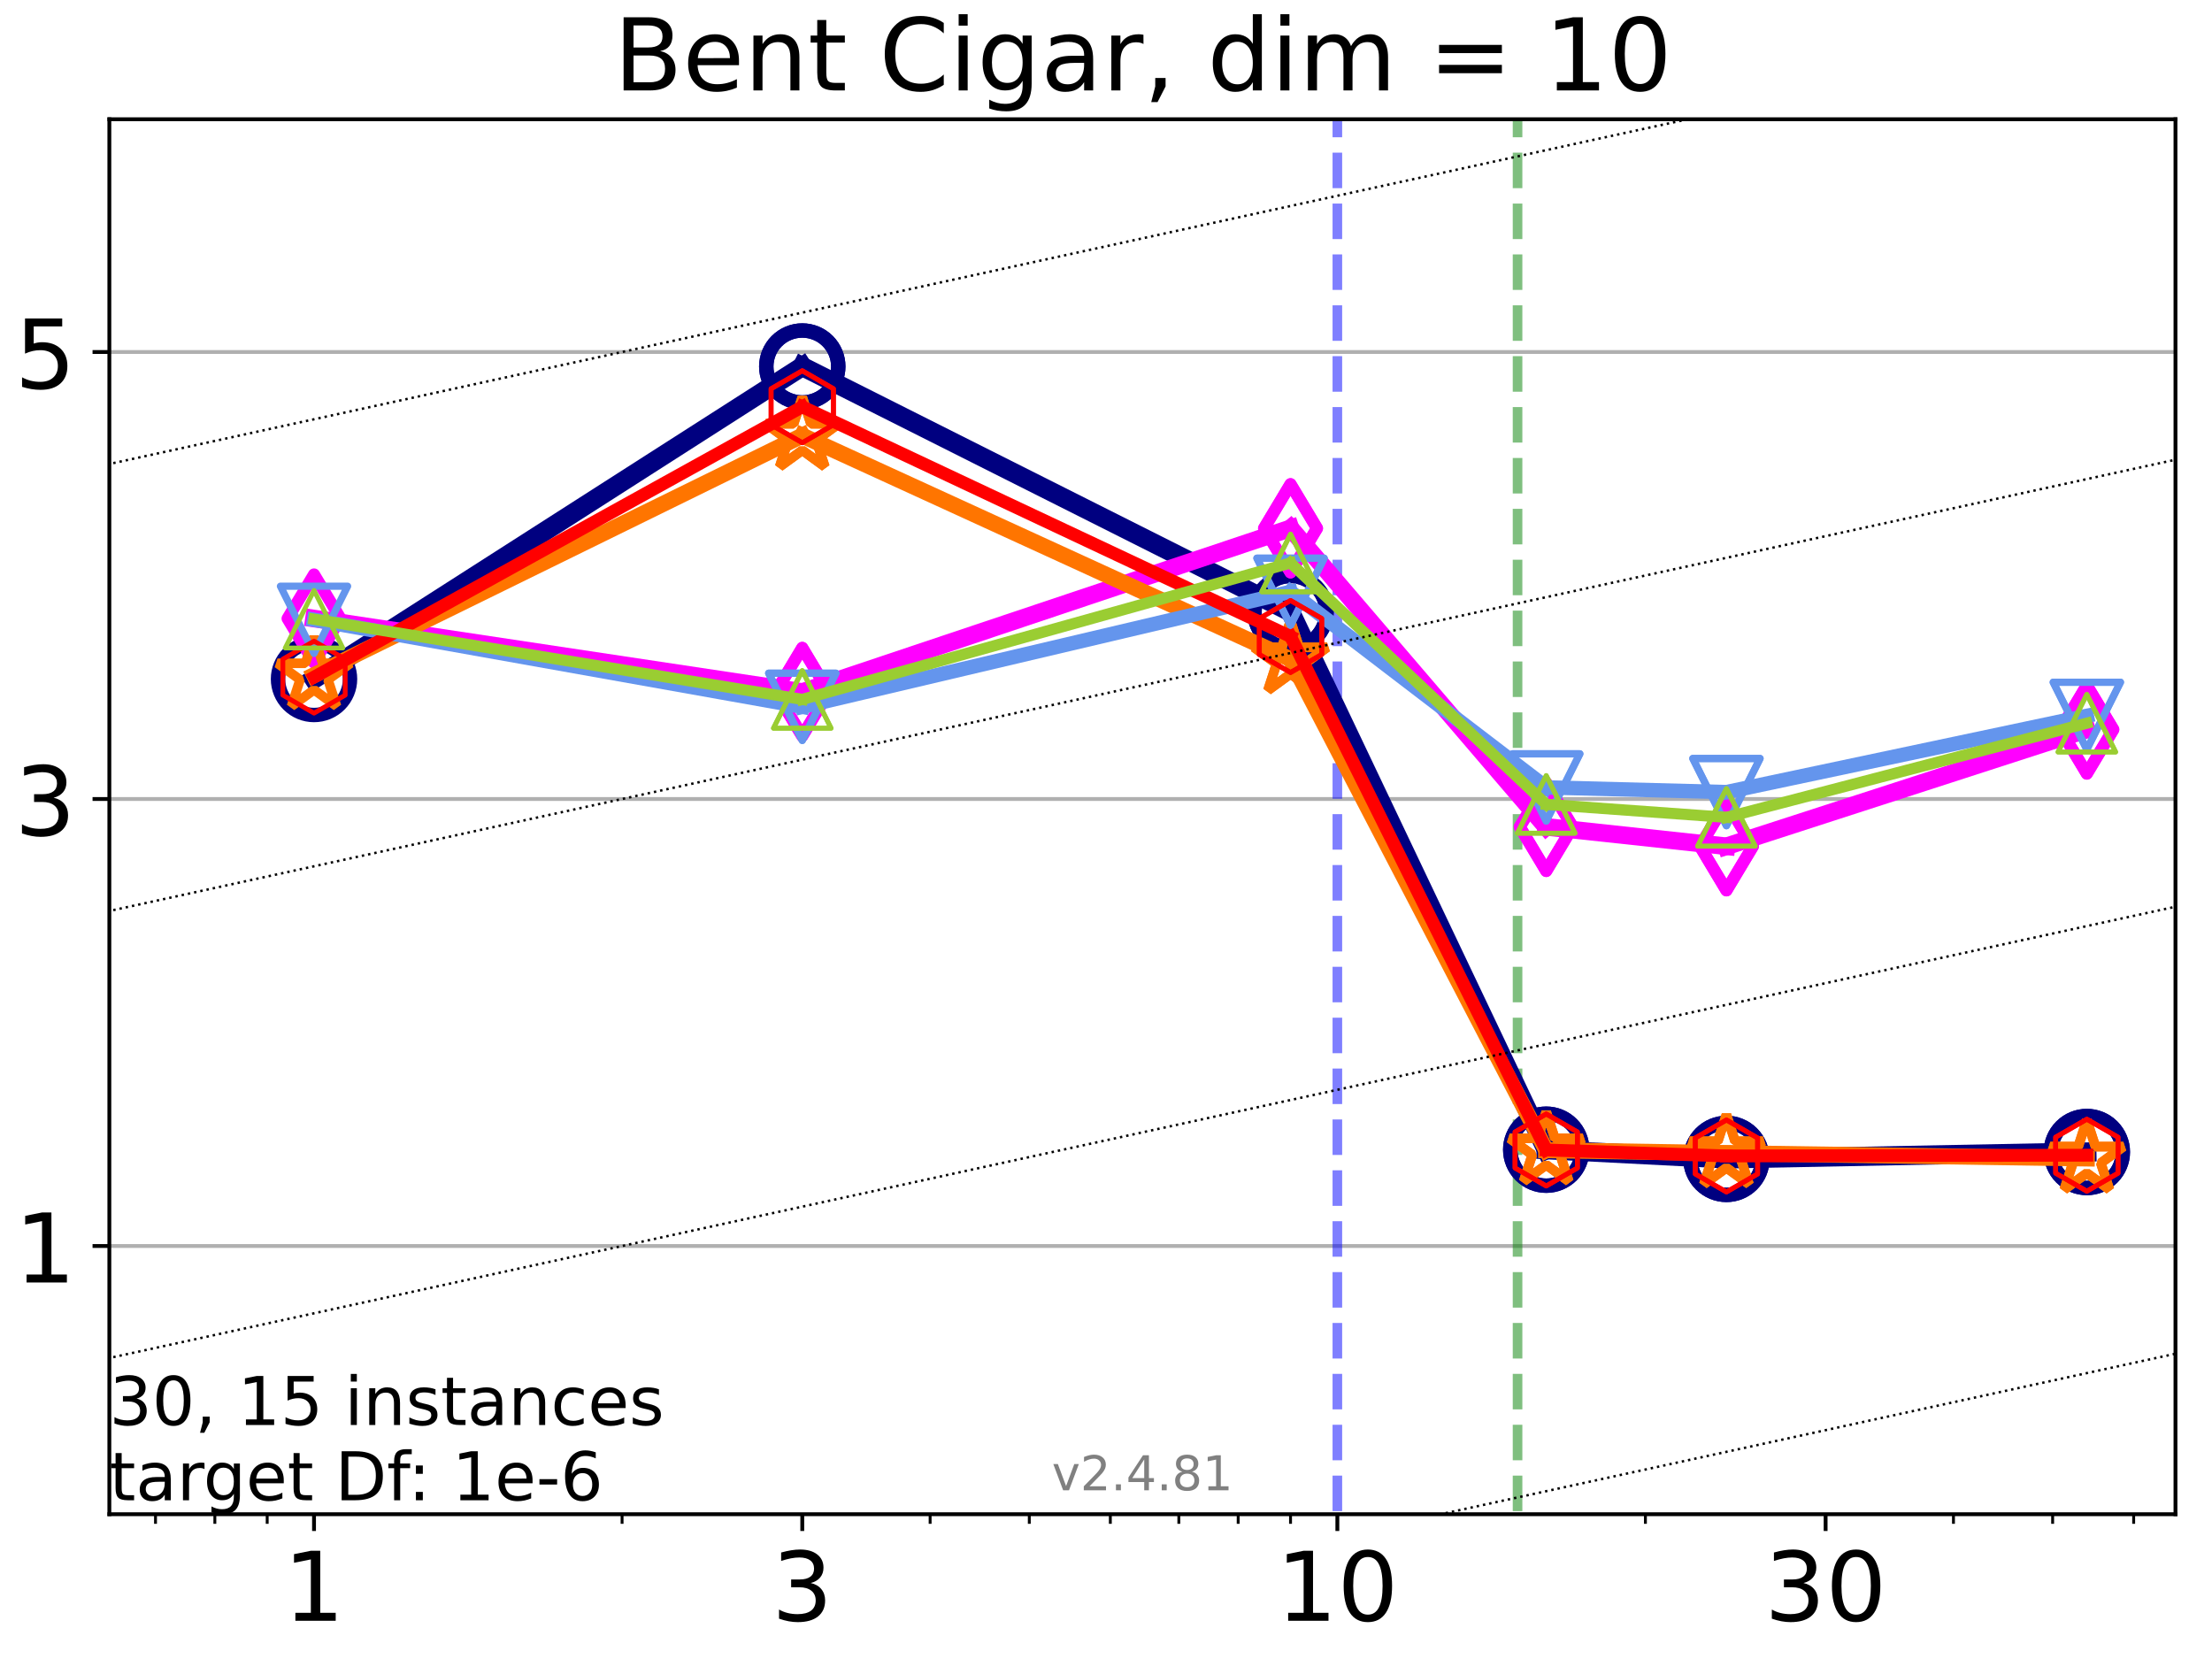 <?xml version="1.0" encoding="utf-8" standalone="no"?>
<!DOCTYPE svg PUBLIC "-//W3C//DTD SVG 1.1//EN"
  "http://www.w3.org/Graphics/SVG/1.1/DTD/svg11.dtd">
<!-- Created with matplotlib (https://matplotlib.org/) -->
<svg height="345.6pt" version="1.1" viewBox="0 0 460.8 345.6" width="460.8pt" xmlns="http://www.w3.org/2000/svg" xmlns:xlink="http://www.w3.org/1999/xlink">
 <defs>
  <style type="text/css">*{stroke-linecap:butt;stroke-linejoin:round;}</style>
 </defs>
 <g id="figure_1">
  <g id="patch_1">
   <path d="M 0 345.6 
L 460.8 345.6 
L 460.8 0 
L 0 0 
z
" style="fill:#ffffff;"/>
  </g>
  <g id="axes_1">
   <g id="patch_2">
    <path d="M 22.78 315.44 
L 453.192 315.44 
L 453.192 24.84 
L 22.78 24.84 
z
" style="fill:#ffffff;"/>
   </g>
   <g id="matplotlib.axis_1">
    <g id="xtick_1">
     <g id="line2d_1">
      <defs>
       <path d="M 0 0 
L 0 3.5 
" id="md5d3960234" style="stroke:#000000;stroke-width:0.8;"/>
      </defs>
      <g>
       <use style="stroke:#000000;stroke-width:0.8;" x="65.416" xlink:href="#md5d3960234" y="315.44"/>
      </g>
     </g>
     <g id="text_1">
      <!-- 1 -->
      <g transform="translate(59.053 337.637)scale(0.2 -0.2)">
       <defs>
        <path d="M 12.406 8.297 
L 28.516 8.297 
L 28.516 63.922 
L 10.984 60.406 
L 10.984 69.391 
L 28.422 72.906 
L 38.281 72.906 
L 38.281 8.297 
L 54.391 8.297 
L 54.391 0 
L 12.406 0 
z
" id="DejaVuSans-49"/>
       </defs>
       <use xlink:href="#DejaVuSans-49"/>
      </g>
     </g>
    </g>
    <g id="xtick_2">
     <g id="line2d_2">
      <g>
       <use style="stroke:#000000;stroke-width:0.8;" x="167.128" xlink:href="#md5d3960234" y="315.44"/>
      </g>
     </g>
     <g id="text_2">
      <!-- 3 -->
      <g transform="translate(160.766 337.637)scale(0.2 -0.2)">
       <defs>
        <path d="M 40.578 39.312 
Q 47.656 37.797 51.625 33 
Q 55.609 28.219 55.609 21.188 
Q 55.609 10.406 48.188 4.484 
Q 40.766 -1.422 27.094 -1.422 
Q 22.516 -1.422 17.656 -0.516 
Q 12.797 0.391 7.625 2.203 
L 7.625 11.719 
Q 11.719 9.328 16.594 8.109 
Q 21.484 6.891 26.812 6.891 
Q 36.078 6.891 40.938 10.547 
Q 45.797 14.203 45.797 21.188 
Q 45.797 27.641 41.281 31.266 
Q 36.766 34.906 28.719 34.906 
L 20.219 34.906 
L 20.219 43.016 
L 29.109 43.016 
Q 36.375 43.016 40.234 45.922 
Q 44.094 48.828 44.094 54.297 
Q 44.094 59.906 40.109 62.906 
Q 36.141 65.922 28.719 65.922 
Q 24.656 65.922 20.016 65.031 
Q 15.375 64.156 9.812 62.312 
L 9.812 71.094 
Q 15.438 72.656 20.344 73.438 
Q 25.25 74.219 29.594 74.219 
Q 40.828 74.219 47.359 69.109 
Q 53.906 64.016 53.906 55.328 
Q 53.906 49.266 50.438 45.094 
Q 46.969 40.922 40.578 39.312 
z
" id="DejaVuSans-51"/>
       </defs>
       <use xlink:href="#DejaVuSans-51"/>
      </g>
     </g>
    </g>
    <g id="xtick_3">
     <g id="line2d_3">
      <g>
       <use style="stroke:#000000;stroke-width:0.8;" x="278.595" xlink:href="#md5d3960234" y="315.44"/>
      </g>
     </g>
     <g id="text_3">
      <!-- 10 -->
      <g transform="translate(265.87 337.637)scale(0.2 -0.2)">
       <defs>
        <path d="M 31.781 66.406 
Q 24.172 66.406 20.328 58.906 
Q 16.5 51.422 16.5 36.375 
Q 16.5 21.391 20.328 13.891 
Q 24.172 6.391 31.781 6.391 
Q 39.453 6.391 43.281 13.891 
Q 47.125 21.391 47.125 36.375 
Q 47.125 51.422 43.281 58.906 
Q 39.453 66.406 31.781 66.406 
z
M 31.781 74.219 
Q 44.047 74.219 50.516 64.516 
Q 56.984 54.828 56.984 36.375 
Q 56.984 17.969 50.516 8.266 
Q 44.047 -1.422 31.781 -1.422 
Q 19.531 -1.422 13.062 8.266 
Q 6.594 17.969 6.594 36.375 
Q 6.594 54.828 13.062 64.516 
Q 19.531 74.219 31.781 74.219 
z
" id="DejaVuSans-48"/>
       </defs>
       <use xlink:href="#DejaVuSans-49"/>
       <use x="63.623" xlink:href="#DejaVuSans-48"/>
      </g>
     </g>
    </g>
    <g id="xtick_4">
     <g id="line2d_4">
      <g>
       <use style="stroke:#000000;stroke-width:0.8;" x="380.308" xlink:href="#md5d3960234" y="315.44"/>
      </g>
     </g>
     <g id="text_4">
      <!-- 30 -->
      <g transform="translate(367.583 337.637)scale(0.2 -0.2)">
       <use xlink:href="#DejaVuSans-51"/>
       <use x="63.623" xlink:href="#DejaVuSans-48"/>
      </g>
     </g>
    </g>
    <g id="xtick_5">
     <g id="line2d_5">
      <defs>
       <path d="M 0 0 
L 0 2 
" id="mc620405b8d" style="stroke:#000000;stroke-width:0.6;"/>
      </defs>
      <g>
       <use style="stroke:#000000;stroke-width:0.6;" x="32.394" xlink:href="#mc620405b8d" y="315.44"/>
      </g>
     </g>
    </g>
    <g id="xtick_6">
     <g id="line2d_6">
      <g>
       <use style="stroke:#000000;stroke-width:0.6;" x="44.757" xlink:href="#mc620405b8d" y="315.44"/>
      </g>
     </g>
    </g>
    <g id="xtick_7">
     <g id="line2d_7">
      <g>
       <use style="stroke:#000000;stroke-width:0.6;" x="55.661" xlink:href="#mc620405b8d" y="315.44"/>
      </g>
     </g>
    </g>
    <g id="xtick_8">
     <g id="line2d_8">
      <g>
       <use style="stroke:#000000;stroke-width:0.6;" x="129.589" xlink:href="#mc620405b8d" y="315.44"/>
      </g>
     </g>
    </g>
    <g id="xtick_9">
     <g id="line2d_9">
      <g>
       <use style="stroke:#000000;stroke-width:0.6;" x="193.763" xlink:href="#mc620405b8d" y="315.44"/>
      </g>
     </g>
    </g>
    <g id="xtick_10">
     <g id="line2d_10">
      <g>
       <use style="stroke:#000000;stroke-width:0.6;" x="214.422" xlink:href="#mc620405b8d" y="315.44"/>
      </g>
     </g>
    </g>
    <g id="xtick_11">
     <g id="line2d_11">
      <g>
       <use style="stroke:#000000;stroke-width:0.6;" x="231.302" xlink:href="#mc620405b8d" y="315.44"/>
      </g>
     </g>
    </g>
    <g id="xtick_12">
     <g id="line2d_12">
      <g>
       <use style="stroke:#000000;stroke-width:0.6;" x="245.573" xlink:href="#mc620405b8d" y="315.44"/>
      </g>
     </g>
    </g>
    <g id="xtick_13">
     <g id="line2d_13">
      <g>
       <use style="stroke:#000000;stroke-width:0.6;" x="257.936" xlink:href="#mc620405b8d" y="315.44"/>
      </g>
     </g>
    </g>
    <g id="xtick_14">
     <g id="line2d_14">
      <g>
       <use style="stroke:#000000;stroke-width:0.6;" x="268.841" xlink:href="#mc620405b8d" y="315.44"/>
      </g>
     </g>
    </g>
    <g id="xtick_15">
     <g id="line2d_15">
      <g>
       <use style="stroke:#000000;stroke-width:0.6;" x="342.769" xlink:href="#mc620405b8d" y="315.44"/>
      </g>
     </g>
    </g>
    <g id="xtick_16">
     <g id="line2d_16">
      <g>
       <use style="stroke:#000000;stroke-width:0.6;" x="406.942" xlink:href="#mc620405b8d" y="315.44"/>
      </g>
     </g>
    </g>
    <g id="xtick_17">
     <g id="line2d_17">
      <g>
       <use style="stroke:#000000;stroke-width:0.6;" x="427.601" xlink:href="#mc620405b8d" y="315.44"/>
      </g>
     </g>
    </g>
    <g id="xtick_18">
     <g id="line2d_18">
      <g>
       <use style="stroke:#000000;stroke-width:0.6;" x="444.481" xlink:href="#mc620405b8d" y="315.44"/>
      </g>
     </g>
    </g>
   </g>
   <g id="matplotlib.axis_2">
    <g id="ytick_1">
     <g id="line2d_19">
      <path clip-path="url(#p53b3f0d3db)" d="M 22.78 259.568 
L 453.192 259.568 
" style="fill:none;stroke:#b0b0b0;stroke-linecap:square;stroke-width:0.8;"/>
     </g>
     <g id="line2d_20">
      <defs>
       <path d="M 0 0 
L -3.5 0 
" id="m9268f5376a" style="stroke:#000000;stroke-width:0.8;"/>
      </defs>
      <g>
       <use style="stroke:#000000;stroke-width:0.8;" x="22.78" xlink:href="#m9268f5376a" y="259.568"/>
      </g>
     </g>
     <g id="text_5">
      <!-- 1 -->
      <g transform="translate(3.055 267.166)scale(0.2 -0.2)">
       <use xlink:href="#DejaVuSans-49"/>
      </g>
     </g>
    </g>
    <g id="ytick_2">
     <g id="line2d_21">
      <path clip-path="url(#p53b3f0d3db)" d="M 22.78 166.448 
L 453.192 166.448 
" style="fill:none;stroke:#b0b0b0;stroke-linecap:square;stroke-width:0.8;"/>
     </g>
     <g id="line2d_22">
      <g>
       <use style="stroke:#000000;stroke-width:0.8;" x="22.78" xlink:href="#m9268f5376a" y="166.448"/>
      </g>
     </g>
     <g id="text_6">
      <!-- 3 -->
      <g transform="translate(3.055 174.046)scale(0.2 -0.2)">
       <use xlink:href="#DejaVuSans-51"/>
      </g>
     </g>
    </g>
    <g id="ytick_3">
     <g id="line2d_23">
      <path clip-path="url(#p53b3f0d3db)" d="M 22.78 73.327 
L 453.192 73.327 
" style="fill:none;stroke:#b0b0b0;stroke-linecap:square;stroke-width:0.8;"/>
     </g>
     <g id="line2d_24">
      <g>
       <use style="stroke:#000000;stroke-width:0.8;" x="22.78" xlink:href="#m9268f5376a" y="73.327"/>
      </g>
     </g>
     <g id="text_7">
      <!-- 5 -->
      <g transform="translate(3.055 80.926)scale(0.2 -0.2)">
       <defs>
        <path d="M 10.797 72.906 
L 49.516 72.906 
L 49.516 64.594 
L 19.828 64.594 
L 19.828 46.734 
Q 21.969 47.469 24.109 47.828 
Q 26.266 48.188 28.422 48.188 
Q 40.625 48.188 47.75 41.5 
Q 54.891 34.812 54.891 23.391 
Q 54.891 11.625 47.562 5.094 
Q 40.234 -1.422 26.906 -1.422 
Q 22.312 -1.422 17.547 -0.641 
Q 12.797 0.141 7.719 1.703 
L 7.719 11.625 
Q 12.109 9.234 16.797 8.062 
Q 21.484 6.891 26.703 6.891 
Q 35.156 6.891 40.078 11.328 
Q 45.016 15.766 45.016 23.391 
Q 45.016 31 40.078 35.438 
Q 35.156 39.891 26.703 39.891 
Q 22.75 39.891 18.812 39.016 
Q 14.891 38.141 10.797 36.281 
z
" id="DejaVuSans-53"/>
       </defs>
       <use xlink:href="#DejaVuSans-53"/>
      </g>
     </g>
    </g>
   </g>
   <g id="LineCollection_1">
    <path clip-path="url(#p53b3f0d3db)" d="M 278.595 346.6 
L 278.595 24.84 
" style="fill:none;stroke:#0000ff;stroke-dasharray:7.4,3.2;stroke-dashoffset:0;stroke-opacity:0.5;stroke-width:2;"/>
   </g>
   <g id="LineCollection_2">
    <path clip-path="url(#p53b3f0d3db)" d="M 316.134 346.6 
L 316.134 24.84 
" style="fill:none;stroke:#008000;stroke-dasharray:7.4,3.2;stroke-dashoffset:0;stroke-opacity:0.5;stroke-width:2;"/>
   </g>
   <g id="line2d_25">
    <path clip-path="url(#p53b3f0d3db)" d="M 65.416 141.45 
L 167.128 76.349 
" style="fill:none;stroke:#000080;stroke-linecap:square;stroke-width:4;"/>
    <defs>
     <path d="M 0 7.5 
C 1.989 7.5 3.897 6.71 5.303 5.303 
C 6.71 3.897 7.5 1.989 7.5 0 
C 7.5 -1.989 6.71 -3.897 5.303 -5.303 
C 3.897 -6.71 1.989 -7.5 0 -7.5 
C -1.989 -7.5 -3.897 -6.71 -5.303 -5.303 
C -6.71 -3.897 -7.5 -1.989 -7.5 0 
C -7.5 1.989 -6.71 3.897 -5.303 5.303 
C -3.897 6.71 -1.989 7.5 0 7.5 
z
" id="mdaa556a9b2" style="stroke:#000080;stroke-width:3;"/>
    </defs>
    <g clip-path="url(#p53b3f0d3db)">
     <use style="fill-opacity:0;stroke:#000080;stroke-width:3;" x="65.416" xlink:href="#mdaa556a9b2" y="141.45"/>
     <use style="fill-opacity:0;stroke:#000080;stroke-width:3;" x="167.128" xlink:href="#mdaa556a9b2" y="76.349"/>
    </g>
   </g>
   <g id="line2d_26">
    <path clip-path="url(#p53b3f0d3db)" d="M 167.128 76.349 
L 268.841 127.489 
" style="fill:none;stroke:#000080;stroke-linecap:square;stroke-width:4;"/>
    <g clip-path="url(#p53b3f0d3db)">
     <use style="fill-opacity:0;stroke:#000080;stroke-width:3;" x="167.128" xlink:href="#mdaa556a9b2" y="76.349"/>
     <use style="fill-opacity:0;stroke:#000080;stroke-width:3;" x="268.841" xlink:href="#mdaa556a9b2" y="127.489"/>
    </g>
   </g>
   <g id="line2d_27">
    <path clip-path="url(#p53b3f0d3db)" d="M 268.841 127.489 
L 322.109 239.503 
" style="fill:none;stroke:#000080;stroke-linecap:square;stroke-width:4;"/>
    <g clip-path="url(#p53b3f0d3db)">
     <use style="fill-opacity:0;stroke:#000080;stroke-width:3;" x="268.841" xlink:href="#mdaa556a9b2" y="127.489"/>
     <use style="fill-opacity:0;stroke:#000080;stroke-width:3;" x="322.109" xlink:href="#mdaa556a9b2" y="239.503"/>
    </g>
   </g>
   <g id="line2d_28">
    <path clip-path="url(#p53b3f0d3db)" d="M 322.109 239.503 
L 359.648 241.421 
" style="fill:none;stroke:#000080;stroke-linecap:square;stroke-width:4;"/>
    <g clip-path="url(#p53b3f0d3db)">
     <use style="fill-opacity:0;stroke:#000080;stroke-width:3;" x="322.109" xlink:href="#mdaa556a9b2" y="239.503"/>
     <use style="fill-opacity:0;stroke:#000080;stroke-width:3;" x="359.648" xlink:href="#mdaa556a9b2" y="241.421"/>
    </g>
   </g>
   <g id="line2d_29">
    <path clip-path="url(#p53b3f0d3db)" d="M 359.648 241.421 
L 434.726 239.984 
" style="fill:none;stroke:#000080;stroke-linecap:square;stroke-width:4;"/>
    <g clip-path="url(#p53b3f0d3db)">
     <use style="fill-opacity:0;stroke:#000080;stroke-width:3;" x="359.648" xlink:href="#mdaa556a9b2" y="241.421"/>
     <use style="fill-opacity:0;stroke:#000080;stroke-width:3;" x="434.726" xlink:href="#mdaa556a9b2" y="239.984"/>
    </g>
   </g>
   <g id="line2d_30">
    <path clip-path="url(#p53b3f0d3db)" d="M 434.726 239.984 
" style="fill:none;stroke:#000080;stroke-linecap:square;stroke-width:4;"/>
    <g clip-path="url(#p53b3f0d3db)">
     <use style="fill-opacity:0;stroke:#000080;stroke-width:3;" x="434.726" xlink:href="#mdaa556a9b2" y="239.984"/>
    </g>
   </g>
   <g id="line2d_31"/>
   <g id="line2d_32">
    <path clip-path="url(#p53b3f0d3db)" d="M 65.416 128.852 
L 167.128 144.151 
" style="fill:none;stroke:#ff00ff;stroke-linecap:square;stroke-width:3.667;"/>
    <defs>
     <path d="M -0 9.192 
L 5.515 0 
L 0 -9.192 
L -5.515 -0 
z
" id="mc0b06b97bc" style="stroke:#ff00ff;stroke-linejoin:miter;stroke-width:2.5;"/>
    </defs>
    <g clip-path="url(#p53b3f0d3db)">
     <use style="fill-opacity:0;stroke:#ff00ff;stroke-linejoin:miter;stroke-width:2.5;" x="65.416" xlink:href="#mc0b06b97bc" y="128.852"/>
     <use style="fill-opacity:0;stroke:#ff00ff;stroke-linejoin:miter;stroke-width:2.5;" x="167.128" xlink:href="#mc0b06b97bc" y="144.151"/>
    </g>
   </g>
   <g id="line2d_33">
    <path clip-path="url(#p53b3f0d3db)" d="M 167.128 144.151 
L 268.841 110.056 
" style="fill:none;stroke:#ff00ff;stroke-linecap:square;stroke-width:3.667;"/>
    <g clip-path="url(#p53b3f0d3db)">
     <use style="fill-opacity:0;stroke:#ff00ff;stroke-linejoin:miter;stroke-width:2.5;" x="167.128" xlink:href="#mc0b06b97bc" y="144.151"/>
     <use style="fill-opacity:0;stroke:#ff00ff;stroke-linejoin:miter;stroke-width:2.5;" x="268.841" xlink:href="#mc0b06b97bc" y="110.056"/>
    </g>
   </g>
   <g id="line2d_34">
    <path clip-path="url(#p53b3f0d3db)" d="M 268.841 110.056 
L 322.109 172.255 
" style="fill:none;stroke:#ff00ff;stroke-linecap:square;stroke-width:3.667;"/>
    <g clip-path="url(#p53b3f0d3db)">
     <use style="fill-opacity:0;stroke:#ff00ff;stroke-linejoin:miter;stroke-width:2.5;" x="268.841" xlink:href="#mc0b06b97bc" y="110.056"/>
     <use style="fill-opacity:0;stroke:#ff00ff;stroke-linejoin:miter;stroke-width:2.5;" x="322.109" xlink:href="#mc0b06b97bc" y="172.255"/>
    </g>
   </g>
   <g id="line2d_35">
    <path clip-path="url(#p53b3f0d3db)" d="M 322.109 172.255 
L 359.648 176.294 
" style="fill:none;stroke:#ff00ff;stroke-linecap:square;stroke-width:3.667;"/>
    <g clip-path="url(#p53b3f0d3db)">
     <use style="fill-opacity:0;stroke:#ff00ff;stroke-linejoin:miter;stroke-width:2.5;" x="322.109" xlink:href="#mc0b06b97bc" y="172.255"/>
     <use style="fill-opacity:0;stroke:#ff00ff;stroke-linejoin:miter;stroke-width:2.5;" x="359.648" xlink:href="#mc0b06b97bc" y="176.294"/>
    </g>
   </g>
   <g id="line2d_36">
    <path clip-path="url(#p53b3f0d3db)" d="M 359.648 176.294 
L 434.726 151.974 
" style="fill:none;stroke:#ff00ff;stroke-linecap:square;stroke-width:3.667;"/>
    <g clip-path="url(#p53b3f0d3db)">
     <use style="fill-opacity:0;stroke:#ff00ff;stroke-linejoin:miter;stroke-width:2.5;" x="359.648" xlink:href="#mc0b06b97bc" y="176.294"/>
     <use style="fill-opacity:0;stroke:#ff00ff;stroke-linejoin:miter;stroke-width:2.5;" x="434.726" xlink:href="#mc0b06b97bc" y="151.974"/>
    </g>
   </g>
   <g id="line2d_37">
    <path clip-path="url(#p53b3f0d3db)" d="M 434.726 151.974 
" style="fill:none;stroke:#ff00ff;stroke-linecap:square;stroke-width:3.667;"/>
    <g clip-path="url(#p53b3f0d3db)">
     <use style="fill-opacity:0;stroke:#ff00ff;stroke-linejoin:miter;stroke-width:2.5;" x="434.726" xlink:href="#mc0b06b97bc" y="151.974"/>
    </g>
   </g>
   <g id="line2d_38"/>
   <g id="line2d_39">
    <path clip-path="url(#p53b3f0d3db)" d="M 65.416 140.647 
L 167.128 90.744 
" style="fill:none;stroke:#ff7500;stroke-linecap:square;stroke-width:3.333;"/>
    <defs>
     <path d="M 0 -8 
L -1.796 -2.472 
L -7.608 -2.472 
L -2.906 0.944 
L -4.702 6.472 
L -0 3.056 
L 4.702 6.472 
L 2.906 0.944 
L 7.608 -2.472 
L 1.796 -2.472 
z
" id="m786cee6cf3" style="stroke:#ff7500;stroke-linejoin:bevel;stroke-width:2;"/>
    </defs>
    <g clip-path="url(#p53b3f0d3db)">
     <use style="fill-opacity:0;stroke:#ff7500;stroke-linejoin:bevel;stroke-width:2;" x="65.416" xlink:href="#m786cee6cf3" y="140.647"/>
     <use style="fill-opacity:0;stroke:#ff7500;stroke-linejoin:bevel;stroke-width:2;" x="167.128" xlink:href="#m786cee6cf3" y="90.744"/>
    </g>
   </g>
   <g id="line2d_40">
    <path clip-path="url(#p53b3f0d3db)" d="M 167.128 90.744 
L 268.841 137.331 
" style="fill:none;stroke:#ff7500;stroke-linecap:square;stroke-width:3.333;"/>
    <g clip-path="url(#p53b3f0d3db)">
     <use style="fill-opacity:0;stroke:#ff7500;stroke-linejoin:bevel;stroke-width:2;" x="167.128" xlink:href="#m786cee6cf3" y="90.744"/>
     <use style="fill-opacity:0;stroke:#ff7500;stroke-linejoin:bevel;stroke-width:2;" x="268.841" xlink:href="#m786cee6cf3" y="137.331"/>
    </g>
   </g>
   <g id="line2d_41">
    <path clip-path="url(#p53b3f0d3db)" d="M 268.841 137.331 
L 322.109 239.614 
" style="fill:none;stroke:#ff7500;stroke-linecap:square;stroke-width:3.333;"/>
    <g clip-path="url(#p53b3f0d3db)">
     <use style="fill-opacity:0;stroke:#ff7500;stroke-linejoin:bevel;stroke-width:2;" x="268.841" xlink:href="#m786cee6cf3" y="137.331"/>
     <use style="fill-opacity:0;stroke:#ff7500;stroke-linejoin:bevel;stroke-width:2;" x="322.109" xlink:href="#m786cee6cf3" y="239.614"/>
    </g>
   </g>
   <g id="line2d_42">
    <path clip-path="url(#p53b3f0d3db)" d="M 322.109 239.614 
L 359.648 240.216 
" style="fill:none;stroke:#ff7500;stroke-linecap:square;stroke-width:3.333;"/>
    <g clip-path="url(#p53b3f0d3db)">
     <use style="fill-opacity:0;stroke:#ff7500;stroke-linejoin:bevel;stroke-width:2;" x="322.109" xlink:href="#m786cee6cf3" y="239.614"/>
     <use style="fill-opacity:0;stroke:#ff7500;stroke-linejoin:bevel;stroke-width:2;" x="359.648" xlink:href="#m786cee6cf3" y="240.216"/>
    </g>
   </g>
   <g id="line2d_43">
    <path clip-path="url(#p53b3f0d3db)" d="M 359.648 240.216 
L 434.726 241.333 
" style="fill:none;stroke:#ff7500;stroke-linecap:square;stroke-width:3.333;"/>
    <g clip-path="url(#p53b3f0d3db)">
     <use style="fill-opacity:0;stroke:#ff7500;stroke-linejoin:bevel;stroke-width:2;" x="359.648" xlink:href="#m786cee6cf3" y="240.216"/>
     <use style="fill-opacity:0;stroke:#ff7500;stroke-linejoin:bevel;stroke-width:2;" x="434.726" xlink:href="#m786cee6cf3" y="241.333"/>
    </g>
   </g>
   <g id="line2d_44">
    <path clip-path="url(#p53b3f0d3db)" d="M 434.726 241.333 
" style="fill:none;stroke:#ff7500;stroke-linecap:square;stroke-width:3.333;"/>
    <g clip-path="url(#p53b3f0d3db)">
     <use style="fill-opacity:0;stroke:#ff7500;stroke-linejoin:bevel;stroke-width:2;" x="434.726" xlink:href="#m786cee6cf3" y="241.333"/>
    </g>
   </g>
   <g id="line2d_45"/>
   <g id="line2d_46">
    <path clip-path="url(#p53b3f0d3db)" d="M 65.416 129.118 
L 167.128 147.242 
" style="fill:none;stroke:#6495ed;stroke-linecap:square;stroke-width:3;"/>
    <defs>
     <path d="M -0 7 
L 7 -7 
L -7 -7 
z
" id="m33fee80455" style="stroke:#6495ed;stroke-linejoin:miter;stroke-width:1.5;"/>
    </defs>
    <g clip-path="url(#p53b3f0d3db)">
     <use style="fill-opacity:0;stroke:#6495ed;stroke-linejoin:miter;stroke-width:1.5;" x="65.416" xlink:href="#m33fee80455" y="129.118"/>
     <use style="fill-opacity:0;stroke:#6495ed;stroke-linejoin:miter;stroke-width:1.5;" x="167.128" xlink:href="#m33fee80455" y="147.242"/>
    </g>
   </g>
   <g id="line2d_47">
    <path clip-path="url(#p53b3f0d3db)" d="M 167.128 147.242 
L 268.841 123.284 
" style="fill:none;stroke:#6495ed;stroke-linecap:square;stroke-width:3;"/>
    <g clip-path="url(#p53b3f0d3db)">
     <use style="fill-opacity:0;stroke:#6495ed;stroke-linejoin:miter;stroke-width:1.5;" x="167.128" xlink:href="#m33fee80455" y="147.242"/>
     <use style="fill-opacity:0;stroke:#6495ed;stroke-linejoin:miter;stroke-width:1.5;" x="268.841" xlink:href="#m33fee80455" y="123.284"/>
    </g>
   </g>
   <g id="line2d_48">
    <path clip-path="url(#p53b3f0d3db)" d="M 268.841 123.284 
L 322.109 164.034 
" style="fill:none;stroke:#6495ed;stroke-linecap:square;stroke-width:3;"/>
    <g clip-path="url(#p53b3f0d3db)">
     <use style="fill-opacity:0;stroke:#6495ed;stroke-linejoin:miter;stroke-width:1.5;" x="268.841" xlink:href="#m33fee80455" y="123.284"/>
     <use style="fill-opacity:0;stroke:#6495ed;stroke-linejoin:miter;stroke-width:1.5;" x="322.109" xlink:href="#m33fee80455" y="164.034"/>
    </g>
   </g>
   <g id="line2d_49">
    <path clip-path="url(#p53b3f0d3db)" d="M 322.109 164.034 
L 359.648 165.008 
" style="fill:none;stroke:#6495ed;stroke-linecap:square;stroke-width:3;"/>
    <g clip-path="url(#p53b3f0d3db)">
     <use style="fill-opacity:0;stroke:#6495ed;stroke-linejoin:miter;stroke-width:1.5;" x="322.109" xlink:href="#m33fee80455" y="164.034"/>
     <use style="fill-opacity:0;stroke:#6495ed;stroke-linejoin:miter;stroke-width:1.5;" x="359.648" xlink:href="#m33fee80455" y="165.008"/>
    </g>
   </g>
   <g id="line2d_50">
    <path clip-path="url(#p53b3f0d3db)" d="M 359.648 165.008 
L 434.726 149.124 
" style="fill:none;stroke:#6495ed;stroke-linecap:square;stroke-width:3;"/>
    <g clip-path="url(#p53b3f0d3db)">
     <use style="fill-opacity:0;stroke:#6495ed;stroke-linejoin:miter;stroke-width:1.5;" x="359.648" xlink:href="#m33fee80455" y="165.008"/>
     <use style="fill-opacity:0;stroke:#6495ed;stroke-linejoin:miter;stroke-width:1.5;" x="434.726" xlink:href="#m33fee80455" y="149.124"/>
    </g>
   </g>
   <g id="line2d_51">
    <path clip-path="url(#p53b3f0d3db)" d="M 434.726 149.124 
" style="fill:none;stroke:#6495ed;stroke-linecap:square;stroke-width:3;"/>
    <g clip-path="url(#p53b3f0d3db)">
     <use style="fill-opacity:0;stroke:#6495ed;stroke-linejoin:miter;stroke-width:1.5;" x="434.726" xlink:href="#m33fee80455" y="149.124"/>
    </g>
   </g>
   <g id="line2d_52"/>
   <g id="line2d_53">
    <path clip-path="url(#p53b3f0d3db)" d="M 65.416 141.059 
L 167.128 84.736 
" style="fill:none;stroke:#ff0000;stroke-linecap:square;stroke-width:2.667;"/>
    <defs>
     <path d="M 0 -7.5 
L -6.495 -3.75 
L -6.495 3.75 
L -0 7.5 
L 6.495 3.75 
L 6.495 -3.75 
z
" id="m1fb6855cd8" style="stroke:#ff0000;stroke-linejoin:miter;"/>
    </defs>
    <g clip-path="url(#p53b3f0d3db)">
     <use style="fill-opacity:0;stroke:#ff0000;stroke-linejoin:miter;" x="65.416" xlink:href="#m1fb6855cd8" y="141.059"/>
     <use style="fill-opacity:0;stroke:#ff0000;stroke-linejoin:miter;" x="167.128" xlink:href="#m1fb6855cd8" y="84.736"/>
    </g>
   </g>
   <g id="line2d_54">
    <path clip-path="url(#p53b3f0d3db)" d="M 167.128 84.736 
L 268.841 132.594 
" style="fill:none;stroke:#ff0000;stroke-linecap:square;stroke-width:2.667;"/>
    <g clip-path="url(#p53b3f0d3db)">
     <use style="fill-opacity:0;stroke:#ff0000;stroke-linejoin:miter;" x="167.128" xlink:href="#m1fb6855cd8" y="84.736"/>
     <use style="fill-opacity:0;stroke:#ff0000;stroke-linejoin:miter;" x="268.841" xlink:href="#m1fb6855cd8" y="132.594"/>
    </g>
   </g>
   <g id="line2d_55">
    <path clip-path="url(#p53b3f0d3db)" d="M 268.841 132.594 
L 322.109 239.559 
" style="fill:none;stroke:#ff0000;stroke-linecap:square;stroke-width:2.667;"/>
    <g clip-path="url(#p53b3f0d3db)">
     <use style="fill-opacity:0;stroke:#ff0000;stroke-linejoin:miter;" x="268.841" xlink:href="#m1fb6855cd8" y="132.594"/>
     <use style="fill-opacity:0;stroke:#ff0000;stroke-linejoin:miter;" x="322.109" xlink:href="#m1fb6855cd8" y="239.559"/>
    </g>
   </g>
   <g id="line2d_56">
    <path clip-path="url(#p53b3f0d3db)" d="M 322.109 239.559 
L 359.648 240.809 
" style="fill:none;stroke:#ff0000;stroke-linecap:square;stroke-width:2.667;"/>
    <g clip-path="url(#p53b3f0d3db)">
     <use style="fill-opacity:0;stroke:#ff0000;stroke-linejoin:miter;" x="322.109" xlink:href="#m1fb6855cd8" y="239.559"/>
     <use style="fill-opacity:0;stroke:#ff0000;stroke-linejoin:miter;" x="359.648" xlink:href="#m1fb6855cd8" y="240.809"/>
    </g>
   </g>
   <g id="line2d_57">
    <path clip-path="url(#p53b3f0d3db)" d="M 359.648 240.809 
L 434.726 240.647 
" style="fill:none;stroke:#ff0000;stroke-linecap:square;stroke-width:2.667;"/>
    <g clip-path="url(#p53b3f0d3db)">
     <use style="fill-opacity:0;stroke:#ff0000;stroke-linejoin:miter;" x="359.648" xlink:href="#m1fb6855cd8" y="240.809"/>
     <use style="fill-opacity:0;stroke:#ff0000;stroke-linejoin:miter;" x="434.726" xlink:href="#m1fb6855cd8" y="240.647"/>
    </g>
   </g>
   <g id="line2d_58">
    <path clip-path="url(#p53b3f0d3db)" d="M 434.726 240.647 
" style="fill:none;stroke:#ff0000;stroke-linecap:square;stroke-width:2.667;"/>
    <g clip-path="url(#p53b3f0d3db)">
     <use style="fill-opacity:0;stroke:#ff0000;stroke-linejoin:miter;" x="434.726" xlink:href="#m1fb6855cd8" y="240.647"/>
    </g>
   </g>
   <g id="line2d_59"/>
   <g id="line2d_60">
    <path clip-path="url(#p53b3f0d3db)" d="M 65.416 128.992 
L 167.128 145.699 
" style="fill:none;stroke:#9acd32;stroke-linecap:square;stroke-width:2.333;"/>
    <defs>
     <path d="M 0 -6 
L -6 6 
L 6 6 
z
" id="mdac050f7b8" style="stroke:#9acd32;stroke-linejoin:miter;"/>
    </defs>
    <g clip-path="url(#p53b3f0d3db)">
     <use style="fill-opacity:0;stroke:#9acd32;stroke-linejoin:miter;" x="65.416" xlink:href="#mdac050f7b8" y="128.992"/>
     <use style="fill-opacity:0;stroke:#9acd32;stroke-linejoin:miter;" x="167.128" xlink:href="#mdac050f7b8" y="145.699"/>
    </g>
   </g>
   <g id="line2d_61">
    <path clip-path="url(#p53b3f0d3db)" d="M 167.128 145.699 
L 268.841 117.271 
" style="fill:none;stroke:#9acd32;stroke-linecap:square;stroke-width:2.333;"/>
    <g clip-path="url(#p53b3f0d3db)">
     <use style="fill-opacity:0;stroke:#9acd32;stroke-linejoin:miter;" x="167.128" xlink:href="#mdac050f7b8" y="145.699"/>
     <use style="fill-opacity:0;stroke:#9acd32;stroke-linejoin:miter;" x="268.841" xlink:href="#mdac050f7b8" y="117.271"/>
    </g>
   </g>
   <g id="line2d_62">
    <path clip-path="url(#p53b3f0d3db)" d="M 268.841 117.271 
L 322.109 167.568 
" style="fill:none;stroke:#9acd32;stroke-linecap:square;stroke-width:2.333;"/>
    <g clip-path="url(#p53b3f0d3db)">
     <use style="fill-opacity:0;stroke:#9acd32;stroke-linejoin:miter;" x="268.841" xlink:href="#mdac050f7b8" y="117.271"/>
     <use style="fill-opacity:0;stroke:#9acd32;stroke-linejoin:miter;" x="322.109" xlink:href="#mdac050f7b8" y="167.568"/>
    </g>
   </g>
   <g id="line2d_63">
    <path clip-path="url(#p53b3f0d3db)" d="M 322.109 167.568 
L 359.648 170.27 
" style="fill:none;stroke:#9acd32;stroke-linecap:square;stroke-width:2.333;"/>
    <g clip-path="url(#p53b3f0d3db)">
     <use style="fill-opacity:0;stroke:#9acd32;stroke-linejoin:miter;" x="322.109" xlink:href="#mdac050f7b8" y="167.568"/>
     <use style="fill-opacity:0;stroke:#9acd32;stroke-linejoin:miter;" x="359.648" xlink:href="#mdac050f7b8" y="170.27"/>
    </g>
   </g>
   <g id="line2d_64">
    <path clip-path="url(#p53b3f0d3db)" d="M 359.648 170.27 
L 434.726 150.657 
" style="fill:none;stroke:#9acd32;stroke-linecap:square;stroke-width:2.333;"/>
    <g clip-path="url(#p53b3f0d3db)">
     <use style="fill-opacity:0;stroke:#9acd32;stroke-linejoin:miter;" x="359.648" xlink:href="#mdac050f7b8" y="170.27"/>
     <use style="fill-opacity:0;stroke:#9acd32;stroke-linejoin:miter;" x="434.726" xlink:href="#mdac050f7b8" y="150.657"/>
    </g>
   </g>
   <g id="line2d_65">
    <path clip-path="url(#p53b3f0d3db)" d="M 434.726 150.657 
" style="fill:none;stroke:#9acd32;stroke-linecap:square;stroke-width:2.333;"/>
    <g clip-path="url(#p53b3f0d3db)">
     <use style="fill-opacity:0;stroke:#9acd32;stroke-linejoin:miter;" x="434.726" xlink:href="#mdac050f7b8" y="150.657"/>
    </g>
   </g>
   <g id="line2d_66"/>
   <g id="line2d_67">
    <path clip-path="url(#p53b3f0d3db)" d="M 157.464 346.6 
L 461.8 280.131 
" style="fill:none;stroke:#000000;stroke-dasharray:0.5,0.825;stroke-dashoffset:0;stroke-width:0.5;"/>
   </g>
   <g id="line2d_68">
    <path clip-path="url(#p53b3f0d3db)" d="M -1 288.09 
L 461.8 187.01 
" style="fill:none;stroke:#000000;stroke-dasharray:0.5,0.825;stroke-dashoffset:0;stroke-width:0.5;"/>
   </g>
   <g id="line2d_69">
    <path clip-path="url(#p53b3f0d3db)" d="M -1 194.969 
L 461.8 93.89 
" style="fill:none;stroke:#000000;stroke-dasharray:0.5,0.825;stroke-dashoffset:0;stroke-width:0.5;"/>
   </g>
   <g id="line2d_70">
    <path clip-path="url(#p53b3f0d3db)" d="M -1 101.849 
L 461.8 0.77 
" style="fill:none;stroke:#000000;stroke-dasharray:0.5,0.825;stroke-dashoffset:0;stroke-width:0.5;"/>
   </g>
   <g id="line2d_71">
    <path clip-path="url(#p53b3f0d3db)" d="M -1 8.729 
L 43.545 -1 
" style="fill:none;stroke:#000000;stroke-dasharray:0.5,0.825;stroke-dashoffset:0;stroke-width:0.5;"/>
   </g>
   <g id="patch_3">
    <path d="M 22.78 315.44 
L 22.78 24.84 
" style="fill:none;stroke:#000000;stroke-linecap:square;stroke-linejoin:miter;stroke-width:0.8;"/>
   </g>
   <g id="patch_4">
    <path d="M 453.192 315.44 
L 453.192 24.84 
" style="fill:none;stroke:#000000;stroke-linecap:square;stroke-linejoin:miter;stroke-width:0.8;"/>
   </g>
   <g id="patch_5">
    <path d="M 22.78 315.44 
L 453.192 315.44 
" style="fill:none;stroke:#000000;stroke-linecap:square;stroke-linejoin:miter;stroke-width:0.8;"/>
   </g>
   <g id="patch_6">
    <path d="M 22.78 24.84 
L 453.192 24.84 
" style="fill:none;stroke:#000000;stroke-linecap:square;stroke-linejoin:miter;stroke-width:0.8;"/>
   </g>
   <g id="text_8">
    <!-- 30, 15 instances -->
    <g transform="translate(22.78 296.851)scale(0.14 -0.14)">
     <defs>
      <path d="M 11.719 12.406 
L 22.016 12.406 
L 22.016 4 
L 14.016 -11.625 
L 7.719 -11.625 
L 11.719 4 
z
" id="DejaVuSans-44"/>
      <path id="DejaVuSans-32"/>
      <path d="M 9.422 54.688 
L 18.406 54.688 
L 18.406 0 
L 9.422 0 
z
M 9.422 75.984 
L 18.406 75.984 
L 18.406 64.594 
L 9.422 64.594 
z
" id="DejaVuSans-105"/>
      <path d="M 54.891 33.016 
L 54.891 0 
L 45.906 0 
L 45.906 32.719 
Q 45.906 40.484 42.875 44.328 
Q 39.844 48.188 33.797 48.188 
Q 26.516 48.188 22.312 43.547 
Q 18.109 38.922 18.109 30.906 
L 18.109 0 
L 9.078 0 
L 9.078 54.688 
L 18.109 54.688 
L 18.109 46.188 
Q 21.344 51.125 25.703 53.562 
Q 30.078 56 35.797 56 
Q 45.219 56 50.047 50.172 
Q 54.891 44.344 54.891 33.016 
z
" id="DejaVuSans-110"/>
      <path d="M 44.281 53.078 
L 44.281 44.578 
Q 40.484 46.531 36.375 47.5 
Q 32.281 48.484 27.875 48.484 
Q 21.188 48.484 17.844 46.438 
Q 14.5 44.391 14.5 40.281 
Q 14.5 37.156 16.891 35.375 
Q 19.281 33.594 26.516 31.984 
L 29.594 31.297 
Q 39.156 29.25 43.188 25.516 
Q 47.219 21.781 47.219 15.094 
Q 47.219 7.469 41.188 3.016 
Q 35.156 -1.422 24.609 -1.422 
Q 20.219 -1.422 15.453 -0.562 
Q 10.688 0.297 5.422 2 
L 5.422 11.281 
Q 10.406 8.688 15.234 7.391 
Q 20.062 6.109 24.812 6.109 
Q 31.156 6.109 34.562 8.281 
Q 37.984 10.453 37.984 14.406 
Q 37.984 18.062 35.516 20.016 
Q 33.062 21.969 24.703 23.781 
L 21.578 24.516 
Q 13.234 26.266 9.516 29.906 
Q 5.812 33.547 5.812 39.891 
Q 5.812 47.609 11.281 51.797 
Q 16.75 56 26.812 56 
Q 31.781 56 36.172 55.266 
Q 40.578 54.547 44.281 53.078 
z
" id="DejaVuSans-115"/>
      <path d="M 18.312 70.219 
L 18.312 54.688 
L 36.812 54.688 
L 36.812 47.703 
L 18.312 47.703 
L 18.312 18.016 
Q 18.312 11.328 20.141 9.422 
Q 21.969 7.516 27.594 7.516 
L 36.812 7.516 
L 36.812 0 
L 27.594 0 
Q 17.188 0 13.234 3.875 
Q 9.281 7.766 9.281 18.016 
L 9.281 47.703 
L 2.688 47.703 
L 2.688 54.688 
L 9.281 54.688 
L 9.281 70.219 
z
" id="DejaVuSans-116"/>
      <path d="M 34.281 27.484 
Q 23.391 27.484 19.188 25 
Q 14.984 22.516 14.984 16.5 
Q 14.984 11.719 18.141 8.906 
Q 21.297 6.109 26.703 6.109 
Q 34.188 6.109 38.703 11.406 
Q 43.219 16.703 43.219 25.484 
L 43.219 27.484 
z
M 52.203 31.203 
L 52.203 0 
L 43.219 0 
L 43.219 8.297 
Q 40.141 3.328 35.547 0.953 
Q 30.953 -1.422 24.312 -1.422 
Q 15.922 -1.422 10.953 3.297 
Q 6 8.016 6 15.922 
Q 6 25.141 12.172 29.828 
Q 18.359 34.516 30.609 34.516 
L 43.219 34.516 
L 43.219 35.406 
Q 43.219 41.609 39.141 45 
Q 35.062 48.391 27.688 48.391 
Q 23 48.391 18.547 47.266 
Q 14.109 46.141 10.016 43.891 
L 10.016 52.203 
Q 14.938 54.109 19.578 55.047 
Q 24.219 56 28.609 56 
Q 40.484 56 46.344 49.844 
Q 52.203 43.703 52.203 31.203 
z
" id="DejaVuSans-97"/>
      <path d="M 48.781 52.594 
L 48.781 44.188 
Q 44.969 46.297 41.141 47.344 
Q 37.312 48.391 33.406 48.391 
Q 24.656 48.391 19.812 42.844 
Q 14.984 37.312 14.984 27.297 
Q 14.984 17.281 19.812 11.734 
Q 24.656 6.203 33.406 6.203 
Q 37.312 6.203 41.141 7.25 
Q 44.969 8.297 48.781 10.406 
L 48.781 2.094 
Q 45.016 0.344 40.984 -0.531 
Q 36.969 -1.422 32.422 -1.422 
Q 20.062 -1.422 12.781 6.344 
Q 5.516 14.109 5.516 27.297 
Q 5.516 40.672 12.859 48.328 
Q 20.219 56 33.016 56 
Q 37.156 56 41.109 55.141 
Q 45.062 54.297 48.781 52.594 
z
" id="DejaVuSans-99"/>
      <path d="M 56.203 29.594 
L 56.203 25.203 
L 14.891 25.203 
Q 15.484 15.922 20.484 11.062 
Q 25.484 6.203 34.422 6.203 
Q 39.594 6.203 44.453 7.469 
Q 49.312 8.734 54.109 11.281 
L 54.109 2.781 
Q 49.266 0.734 44.188 -0.344 
Q 39.109 -1.422 33.891 -1.422 
Q 20.797 -1.422 13.156 6.188 
Q 5.516 13.812 5.516 26.812 
Q 5.516 40.234 12.766 48.109 
Q 20.016 56 32.328 56 
Q 43.359 56 49.781 48.891 
Q 56.203 41.797 56.203 29.594 
z
M 47.219 32.234 
Q 47.125 39.594 43.094 43.984 
Q 39.062 48.391 32.422 48.391 
Q 24.906 48.391 20.391 44.141 
Q 15.875 39.891 15.188 32.172 
z
" id="DejaVuSans-101"/>
     </defs>
     <use xlink:href="#DejaVuSans-51"/>
     <use x="63.623" xlink:href="#DejaVuSans-48"/>
     <use x="127.246" xlink:href="#DejaVuSans-44"/>
     <use x="159.033" xlink:href="#DejaVuSans-32"/>
     <use x="190.82" xlink:href="#DejaVuSans-49"/>
     <use x="254.443" xlink:href="#DejaVuSans-53"/>
     <use x="318.066" xlink:href="#DejaVuSans-32"/>
     <use x="349.854" xlink:href="#DejaVuSans-105"/>
     <use x="377.637" xlink:href="#DejaVuSans-110"/>
     <use x="441.016" xlink:href="#DejaVuSans-115"/>
     <use x="493.115" xlink:href="#DejaVuSans-116"/>
     <use x="532.324" xlink:href="#DejaVuSans-97"/>
     <use x="593.604" xlink:href="#DejaVuSans-110"/>
     <use x="656.982" xlink:href="#DejaVuSans-99"/>
     <use x="711.963" xlink:href="#DejaVuSans-101"/>
     <use x="773.486" xlink:href="#DejaVuSans-115"/>
    </g>
    <!-- target Df: 1e-6 -->
    <g transform="translate(22.78 312.528)scale(0.14 -0.14)">
     <defs>
      <path d="M 41.109 46.297 
Q 39.594 47.172 37.812 47.578 
Q 36.031 48 33.891 48 
Q 26.266 48 22.188 43.047 
Q 18.109 38.094 18.109 28.812 
L 18.109 0 
L 9.078 0 
L 9.078 54.688 
L 18.109 54.688 
L 18.109 46.188 
Q 20.953 51.172 25.484 53.578 
Q 30.031 56 36.531 56 
Q 37.453 56 38.578 55.875 
Q 39.703 55.766 41.062 55.516 
z
" id="DejaVuSans-114"/>
      <path d="M 45.406 27.984 
Q 45.406 37.75 41.375 43.109 
Q 37.359 48.484 30.078 48.484 
Q 22.859 48.484 18.828 43.109 
Q 14.797 37.75 14.797 27.984 
Q 14.797 18.266 18.828 12.891 
Q 22.859 7.516 30.078 7.516 
Q 37.359 7.516 41.375 12.891 
Q 45.406 18.266 45.406 27.984 
z
M 54.391 6.781 
Q 54.391 -7.172 48.188 -13.984 
Q 42 -20.797 29.203 -20.797 
Q 24.469 -20.797 20.266 -20.094 
Q 16.062 -19.391 12.109 -17.922 
L 12.109 -9.188 
Q 16.062 -11.328 19.922 -12.344 
Q 23.781 -13.375 27.781 -13.375 
Q 36.625 -13.375 41.016 -8.766 
Q 45.406 -4.156 45.406 5.172 
L 45.406 9.625 
Q 42.625 4.781 38.281 2.391 
Q 33.938 0 27.875 0 
Q 17.828 0 11.672 7.656 
Q 5.516 15.328 5.516 27.984 
Q 5.516 40.672 11.672 48.328 
Q 17.828 56 27.875 56 
Q 33.938 56 38.281 53.609 
Q 42.625 51.219 45.406 46.391 
L 45.406 54.688 
L 54.391 54.688 
z
" id="DejaVuSans-103"/>
      <path d="M 19.672 64.797 
L 19.672 8.109 
L 31.594 8.109 
Q 46.688 8.109 53.688 14.938 
Q 60.688 21.781 60.688 36.531 
Q 60.688 51.172 53.688 57.984 
Q 46.688 64.797 31.594 64.797 
z
M 9.812 72.906 
L 30.078 72.906 
Q 51.266 72.906 61.172 64.094 
Q 71.094 55.281 71.094 36.531 
Q 71.094 17.672 61.125 8.828 
Q 51.172 0 30.078 0 
L 9.812 0 
z
" id="DejaVuSans-68"/>
      <path d="M 37.109 75.984 
L 37.109 68.5 
L 28.516 68.5 
Q 23.688 68.5 21.797 66.547 
Q 19.922 64.594 19.922 59.516 
L 19.922 54.688 
L 34.719 54.688 
L 34.719 47.703 
L 19.922 47.703 
L 19.922 0 
L 10.891 0 
L 10.891 47.703 
L 2.297 47.703 
L 2.297 54.688 
L 10.891 54.688 
L 10.891 58.5 
Q 10.891 67.625 15.141 71.797 
Q 19.391 75.984 28.609 75.984 
z
" id="DejaVuSans-102"/>
      <path d="M 11.719 12.406 
L 22.016 12.406 
L 22.016 0 
L 11.719 0 
z
M 11.719 51.703 
L 22.016 51.703 
L 22.016 39.312 
L 11.719 39.312 
z
" id="DejaVuSans-58"/>
      <path d="M 4.891 31.391 
L 31.203 31.391 
L 31.203 23.391 
L 4.891 23.391 
z
" id="DejaVuSans-45"/>
      <path d="M 33.016 40.375 
Q 26.375 40.375 22.484 35.828 
Q 18.609 31.297 18.609 23.391 
Q 18.609 15.531 22.484 10.953 
Q 26.375 6.391 33.016 6.391 
Q 39.656 6.391 43.531 10.953 
Q 47.406 15.531 47.406 23.391 
Q 47.406 31.297 43.531 35.828 
Q 39.656 40.375 33.016 40.375 
z
M 52.594 71.297 
L 52.594 62.312 
Q 48.875 64.062 45.094 64.984 
Q 41.312 65.922 37.594 65.922 
Q 27.828 65.922 22.672 59.328 
Q 17.531 52.734 16.797 39.406 
Q 19.672 43.656 24.016 45.922 
Q 28.375 48.188 33.594 48.188 
Q 44.578 48.188 50.953 41.516 
Q 57.328 34.859 57.328 23.391 
Q 57.328 12.156 50.688 5.359 
Q 44.047 -1.422 33.016 -1.422 
Q 20.359 -1.422 13.672 8.266 
Q 6.984 17.969 6.984 36.375 
Q 6.984 53.656 15.188 63.938 
Q 23.391 74.219 37.203 74.219 
Q 40.922 74.219 44.703 73.484 
Q 48.484 72.75 52.594 71.297 
z
" id="DejaVuSans-54"/>
     </defs>
     <use xlink:href="#DejaVuSans-116"/>
     <use x="39.209" xlink:href="#DejaVuSans-97"/>
     <use x="100.488" xlink:href="#DejaVuSans-114"/>
     <use x="139.852" xlink:href="#DejaVuSans-103"/>
     <use x="203.328" xlink:href="#DejaVuSans-101"/>
     <use x="264.852" xlink:href="#DejaVuSans-116"/>
     <use x="304.061" xlink:href="#DejaVuSans-32"/>
     <use x="335.848" xlink:href="#DejaVuSans-68"/>
     <use x="412.85" xlink:href="#DejaVuSans-102"/>
     <use x="444.43" xlink:href="#DejaVuSans-58"/>
     <use x="478.121" xlink:href="#DejaVuSans-32"/>
     <use x="509.908" xlink:href="#DejaVuSans-49"/>
     <use x="573.531" xlink:href="#DejaVuSans-101"/>
     <use x="635.055" xlink:href="#DejaVuSans-45"/>
     <use x="671.139" xlink:href="#DejaVuSans-54"/>
    </g>
   </g>
   <g id="text_9">
    <!-- v2.4.81 -->
    <g style="fill:#808080;" transform="translate(219.124 310.454)scale(0.1 -0.1)">
     <defs>
      <path d="M 2.984 54.688 
L 12.5 54.688 
L 29.594 8.797 
L 46.688 54.688 
L 56.203 54.688 
L 35.688 0 
L 23.484 0 
z
" id="DejaVuSans-118"/>
      <path d="M 19.188 8.297 
L 53.609 8.297 
L 53.609 0 
L 7.328 0 
L 7.328 8.297 
Q 12.938 14.109 22.625 23.891 
Q 32.328 33.688 34.812 36.531 
Q 39.547 41.844 41.422 45.531 
Q 43.312 49.219 43.312 52.781 
Q 43.312 58.594 39.234 62.25 
Q 35.156 65.922 28.609 65.922 
Q 23.969 65.922 18.812 64.312 
Q 13.672 62.703 7.812 59.422 
L 7.812 69.391 
Q 13.766 71.781 18.938 73 
Q 24.125 74.219 28.422 74.219 
Q 39.75 74.219 46.484 68.547 
Q 53.219 62.891 53.219 53.422 
Q 53.219 48.922 51.531 44.891 
Q 49.859 40.875 45.406 35.406 
Q 44.188 33.984 37.641 27.219 
Q 31.109 20.453 19.188 8.297 
z
" id="DejaVuSans-50"/>
      <path d="M 10.688 12.406 
L 21 12.406 
L 21 0 
L 10.688 0 
z
" id="DejaVuSans-46"/>
      <path d="M 37.797 64.312 
L 12.891 25.391 
L 37.797 25.391 
z
M 35.203 72.906 
L 47.609 72.906 
L 47.609 25.391 
L 58.016 25.391 
L 58.016 17.188 
L 47.609 17.188 
L 47.609 0 
L 37.797 0 
L 37.797 17.188 
L 4.891 17.188 
L 4.891 26.703 
z
" id="DejaVuSans-52"/>
      <path d="M 31.781 34.625 
Q 24.75 34.625 20.719 30.859 
Q 16.703 27.094 16.703 20.516 
Q 16.703 13.922 20.719 10.156 
Q 24.75 6.391 31.781 6.391 
Q 38.812 6.391 42.859 10.172 
Q 46.922 13.969 46.922 20.516 
Q 46.922 27.094 42.891 30.859 
Q 38.875 34.625 31.781 34.625 
z
M 21.922 38.812 
Q 15.578 40.375 12.031 44.719 
Q 8.5 49.078 8.5 55.328 
Q 8.5 64.062 14.719 69.141 
Q 20.953 74.219 31.781 74.219 
Q 42.672 74.219 48.875 69.141 
Q 55.078 64.062 55.078 55.328 
Q 55.078 49.078 51.531 44.719 
Q 48 40.375 41.703 38.812 
Q 48.828 37.156 52.797 32.312 
Q 56.781 27.484 56.781 20.516 
Q 56.781 9.906 50.312 4.234 
Q 43.844 -1.422 31.781 -1.422 
Q 19.734 -1.422 13.25 4.234 
Q 6.781 9.906 6.781 20.516 
Q 6.781 27.484 10.781 32.312 
Q 14.797 37.156 21.922 38.812 
z
M 18.312 54.391 
Q 18.312 48.734 21.844 45.562 
Q 25.391 42.391 31.781 42.391 
Q 38.141 42.391 41.719 45.562 
Q 45.312 48.734 45.312 54.391 
Q 45.312 60.062 41.719 63.234 
Q 38.141 66.406 31.781 66.406 
Q 25.391 66.406 21.844 63.234 
Q 18.312 60.062 18.312 54.391 
z
" id="DejaVuSans-56"/>
     </defs>
     <use xlink:href="#DejaVuSans-118"/>
     <use x="59.18" xlink:href="#DejaVuSans-50"/>
     <use x="122.803" xlink:href="#DejaVuSans-46"/>
     <use x="154.59" xlink:href="#DejaVuSans-52"/>
     <use x="218.213" xlink:href="#DejaVuSans-46"/>
     <use x="250" xlink:href="#DejaVuSans-56"/>
     <use x="313.623" xlink:href="#DejaVuSans-49"/>
    </g>
   </g>
   <g id="text_10">
    <!-- Bent Cigar, dim = 10 -->
    <g transform="translate(127.862 18.84)scale(0.209 -0.209)">
     <defs>
      <path d="M 19.672 34.812 
L 19.672 8.109 
L 35.5 8.109 
Q 43.453 8.109 47.281 11.406 
Q 51.125 14.703 51.125 21.484 
Q 51.125 28.328 47.281 31.562 
Q 43.453 34.812 35.5 34.812 
z
M 19.672 64.797 
L 19.672 42.828 
L 34.281 42.828 
Q 41.5 42.828 45.031 45.531 
Q 48.578 48.25 48.578 53.812 
Q 48.578 59.328 45.031 62.062 
Q 41.5 64.797 34.281 64.797 
z
M 9.812 72.906 
L 35.016 72.906 
Q 46.297 72.906 52.391 68.219 
Q 58.5 63.531 58.5 54.891 
Q 58.5 48.188 55.375 44.234 
Q 52.25 40.281 46.188 39.312 
Q 53.469 37.75 57.5 32.781 
Q 61.531 27.828 61.531 20.406 
Q 61.531 10.641 54.891 5.312 
Q 48.25 0 35.984 0 
L 9.812 0 
z
" id="DejaVuSans-66"/>
      <path d="M 64.406 67.281 
L 64.406 56.891 
Q 59.422 61.531 53.781 63.812 
Q 48.141 66.109 41.797 66.109 
Q 29.297 66.109 22.656 58.469 
Q 16.016 50.828 16.016 36.375 
Q 16.016 21.969 22.656 14.328 
Q 29.297 6.688 41.797 6.688 
Q 48.141 6.688 53.781 8.984 
Q 59.422 11.281 64.406 15.922 
L 64.406 5.609 
Q 59.234 2.094 53.438 0.328 
Q 47.656 -1.422 41.219 -1.422 
Q 24.656 -1.422 15.125 8.703 
Q 5.609 18.844 5.609 36.375 
Q 5.609 53.953 15.125 64.078 
Q 24.656 74.219 41.219 74.219 
Q 47.75 74.219 53.531 72.484 
Q 59.328 70.75 64.406 67.281 
z
" id="DejaVuSans-67"/>
      <path d="M 45.406 46.391 
L 45.406 75.984 
L 54.391 75.984 
L 54.391 0 
L 45.406 0 
L 45.406 8.203 
Q 42.578 3.328 38.25 0.953 
Q 33.938 -1.422 27.875 -1.422 
Q 17.969 -1.422 11.734 6.484 
Q 5.516 14.406 5.516 27.297 
Q 5.516 40.188 11.734 48.094 
Q 17.969 56 27.875 56 
Q 33.938 56 38.25 53.625 
Q 42.578 51.266 45.406 46.391 
z
M 14.797 27.297 
Q 14.797 17.391 18.875 11.75 
Q 22.953 6.109 30.078 6.109 
Q 37.203 6.109 41.297 11.75 
Q 45.406 17.391 45.406 27.297 
Q 45.406 37.203 41.297 42.844 
Q 37.203 48.484 30.078 48.484 
Q 22.953 48.484 18.875 42.844 
Q 14.797 37.203 14.797 27.297 
z
" id="DejaVuSans-100"/>
      <path d="M 52 44.188 
Q 55.375 50.25 60.062 53.125 
Q 64.75 56 71.094 56 
Q 79.641 56 84.281 50.016 
Q 88.922 44.047 88.922 33.016 
L 88.922 0 
L 79.891 0 
L 79.891 32.719 
Q 79.891 40.578 77.094 44.375 
Q 74.312 48.188 68.609 48.188 
Q 61.625 48.188 57.562 43.547 
Q 53.516 38.922 53.516 30.906 
L 53.516 0 
L 44.484 0 
L 44.484 32.719 
Q 44.484 40.625 41.703 44.406 
Q 38.922 48.188 33.109 48.188 
Q 26.219 48.188 22.156 43.531 
Q 18.109 38.875 18.109 30.906 
L 18.109 0 
L 9.078 0 
L 9.078 54.688 
L 18.109 54.688 
L 18.109 46.188 
Q 21.188 51.219 25.484 53.609 
Q 29.781 56 35.688 56 
Q 41.656 56 45.828 52.969 
Q 50 49.953 52 44.188 
z
" id="DejaVuSans-109"/>
      <path d="M 10.594 45.406 
L 73.188 45.406 
L 73.188 37.203 
L 10.594 37.203 
z
M 10.594 25.484 
L 73.188 25.484 
L 73.188 17.188 
L 10.594 17.188 
z
" id="DejaVuSans-61"/>
     </defs>
     <use xlink:href="#DejaVuSans-66"/>
     <use x="68.604" xlink:href="#DejaVuSans-101"/>
     <use x="130.127" xlink:href="#DejaVuSans-110"/>
     <use x="193.506" xlink:href="#DejaVuSans-116"/>
     <use x="232.715" xlink:href="#DejaVuSans-32"/>
     <use x="264.502" xlink:href="#DejaVuSans-67"/>
     <use x="334.326" xlink:href="#DejaVuSans-105"/>
     <use x="362.109" xlink:href="#DejaVuSans-103"/>
     <use x="425.586" xlink:href="#DejaVuSans-97"/>
     <use x="486.865" xlink:href="#DejaVuSans-114"/>
     <use x="527.979" xlink:href="#DejaVuSans-44"/>
     <use x="559.766" xlink:href="#DejaVuSans-32"/>
     <use x="591.553" xlink:href="#DejaVuSans-100"/>
     <use x="655.029" xlink:href="#DejaVuSans-105"/>
     <use x="682.812" xlink:href="#DejaVuSans-109"/>
     <use x="780.225" xlink:href="#DejaVuSans-32"/>
     <use x="812.012" xlink:href="#DejaVuSans-61"/>
     <use x="895.801" xlink:href="#DejaVuSans-32"/>
     <use x="927.588" xlink:href="#DejaVuSans-49"/>
     <use x="991.211" xlink:href="#DejaVuSans-48"/>
    </g>
   </g>
  </g>
 </g>
 <defs>
  <clipPath id="p53b3f0d3db">
   <rect height="290.6" width="430.412" x="22.78" y="24.84"/>
  </clipPath>
 </defs>
</svg>
